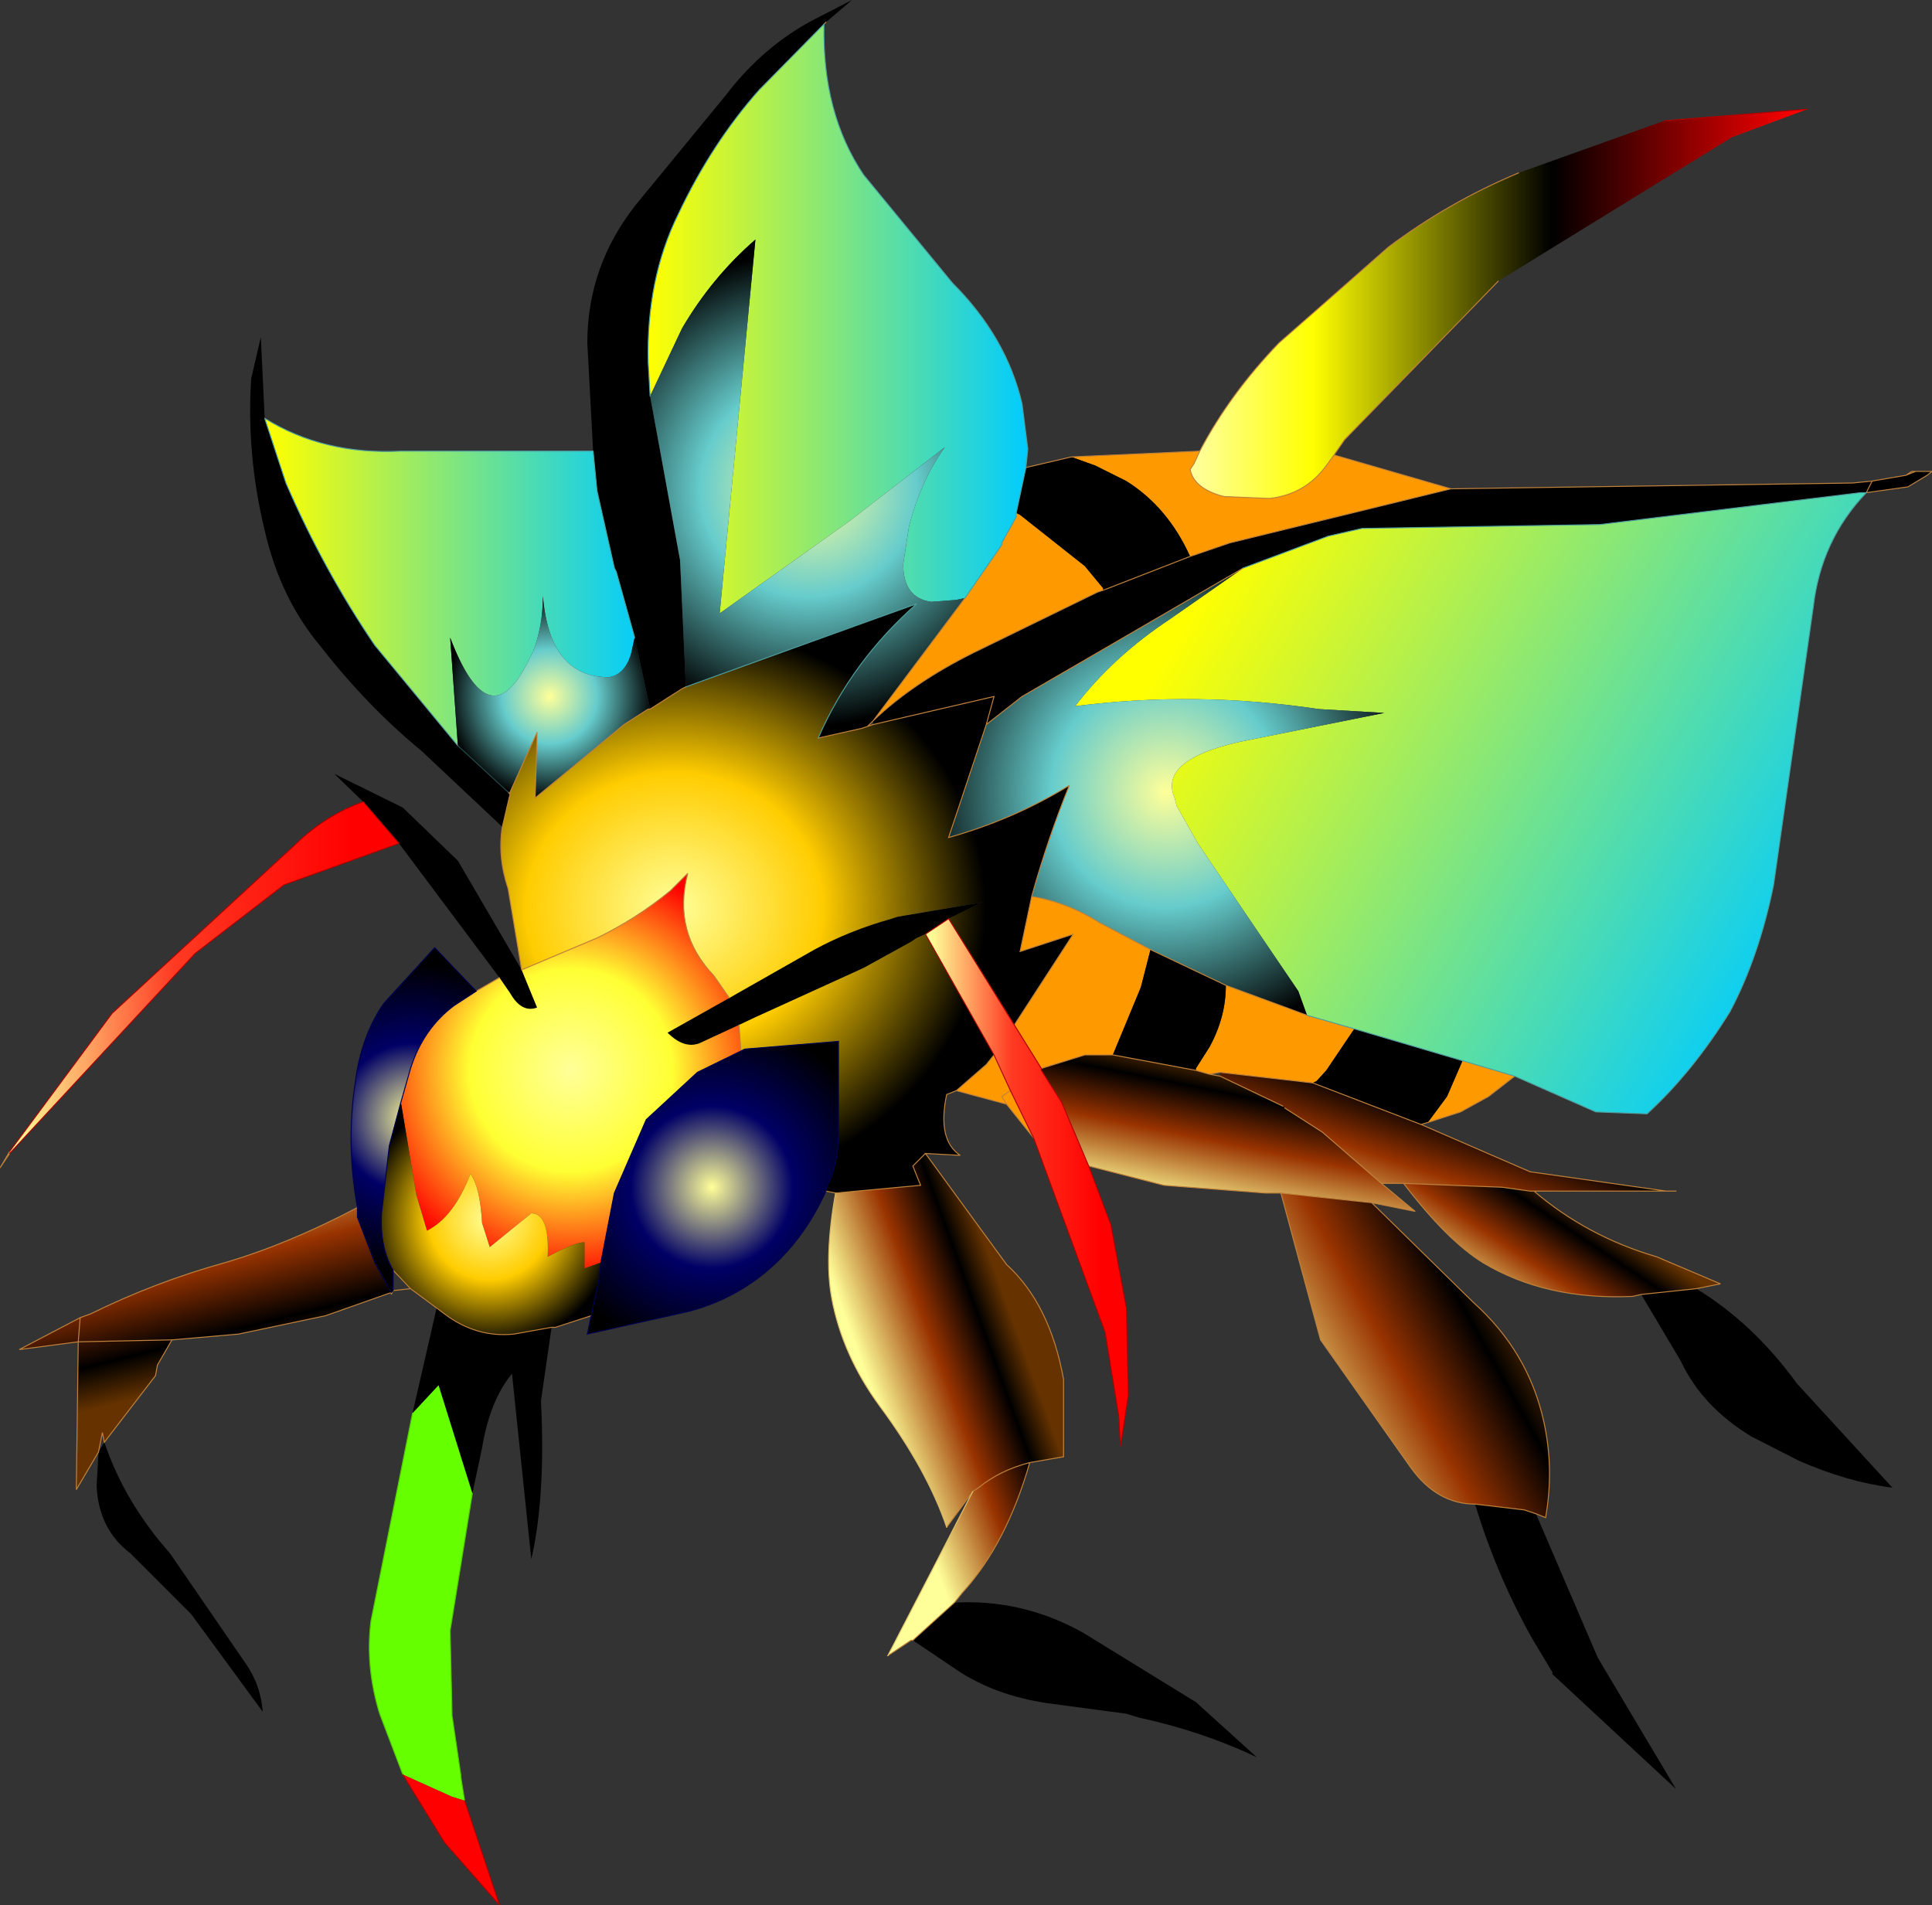 <svg xmlns="http://www.w3.org/2000/svg" viewBox="0 0 100.0 98.6" width="100.0" height="98.6"><rect x="0" y="0" width="100.0" height="98.6" fill="#333333" stroke="none"/><defs><linearGradient gradientUnits="userSpaceOnUse" x1="-819.2" x2="819.2" gradientTransform="matrix(.019 0 0 .012 77.55 15.7)" id="a"><stop offset="0" stop-color="#ff9"/><stop offset=".192" stop-color="#ff0"/><stop offset=".588"/><stop offset="1" stop-color="#f00"/></linearGradient><linearGradient gradientUnits="userSpaceOnUse" x1="-819.2" x2="819.2" gradientTransform="matrix(.019 .012 -.01 .017 77.05 41.7)" id="b"><stop offset="0" stop-color="#ff0"/><stop offset="1" stop-color="#0cf"/></linearGradient><linearGradient gradientUnits="userSpaceOnUse" x1="-819.2" x2="819.2" gradientTransform="matrix(.012 0 0 .023 43.4 19.7)" id="c"><stop offset="0" stop-color="#ff0"/><stop offset="1" stop-color="#0cf"/></linearGradient><radialGradient gradientUnits="userSpaceOnUse" r="819.2" cx="0" cy="0" spreadMethod="pad" gradientTransform="matrix(.017 0 0 .017 60.35 41)" id="d"><stop offset="0" stop-color="#ff9"/><stop offset=".427" stop-color="#6cc"/><stop offset=".937"/></radialGradient><radialGradient gradientUnits="userSpaceOnUse" r="819.2" cx="0" cy="0" spreadMethod="pad" gradientTransform="matrix(.022 0 0 .02 34.9 47)" id="e"><stop offset="0" stop-color="#ff9"/><stop offset=".427" stop-color="#fc0"/><stop offset=".894"/></radialGradient><linearGradient gradientUnits="userSpaceOnUse" x1="-819.2" x2="819.2" gradientTransform="matrix(.001 -.005 .005 .001 63.55 58.6)" id="f"><stop offset="0" stop-color="#ff9"/><stop offset=".431" stop-color="#930"/><stop offset=".737"/><stop offset=".922" stop-color="#630"/></linearGradient><linearGradient gradientUnits="userSpaceOnUse" x1="-819.2" x2="819.2" gradientTransform="matrix(.006 0 0 .017 53.1 61.25)" id="g"><stop offset="0" stop-color="#ff9"/><stop offset=".427" stop-color="#FF3922"/><stop offset=".894" stop-color="#f00"/></linearGradient><linearGradient gradientUnits="userSpaceOnUse" x1="-819.2" x2="819.2" gradientTransform="matrix(.001 -.006 .003 .001 74.8 60.25)" id="h"><stop offset="0" stop-color="#ff9"/><stop offset=".431" stop-color="#930"/><stop offset=".737"/><stop offset=".922" stop-color="#630"/></linearGradient><linearGradient gradientUnits="userSpaceOnUse" x1="-819.2" x2="819.2" gradientTransform="matrix(.003 -.004 .003 .002 79.7 64.95)" id="i"><stop offset="0" stop-color="#ff9"/><stop offset=".431" stop-color="#930"/><stop offset=".737"/><stop offset=".922" stop-color="#630"/></linearGradient><linearGradient gradientUnits="userSpaceOnUse" x1="-819.2" x2="819.2" gradientTransform="matrix(.008 -.004 .005 .009 73.15 70.15)" id="j"><stop offset="0" stop-color="#ff9"/><stop offset=".431" stop-color="#930"/><stop offset=".737"/><stop offset=".922" stop-color="#630"/></linearGradient><linearGradient gradientUnits="userSpaceOnUse" x1="-819.2" x2="819.2" gradientTransform="matrix(.005 -.002 .004 .011 48.9 69.45)" id="k"><stop offset="0" stop-color="#ff9"/><stop offset=".431" stop-color="#930"/><stop offset=".737"/><stop offset=".922" stop-color="#630"/></linearGradient><linearGradient gradientUnits="userSpaceOnUse" x1="-819.2" x2="819.2" gradientTransform="matrix(.012 0 0 .011 10.5 50.5)" id="l"><stop offset="0" stop-color="#ff9"/><stop offset=".427" stop-color="#FF3922"/><stop offset=".894" stop-color="#f00"/></linearGradient><radialGradient gradientUnits="userSpaceOnUse" r="819.2" cx="0" cy="0" spreadMethod="pad" gradientTransform="matrix(.016 0 0 .016 41.85 25.3)" id="m"><stop offset="0" stop-color="#ff9"/><stop offset=".427" stop-color="#6cc"/><stop offset=".937"/></radialGradient><linearGradient gradientUnits="userSpaceOnUse" x1="-819.2" x2="819.2" gradientTransform="matrix(.012 0 0 .012 23.6 31.45)" id="n"><stop offset="0" stop-color="#ff0"/><stop offset="1" stop-color="#0cf"/></linearGradient><radialGradient gradientUnits="userSpaceOnUse" r="819.2" cx="0" cy="0" spreadMethod="pad" gradientTransform="matrix(.007 0 0 .007 28.45 36.05)" id="o"><stop offset="0" stop-color="#ff9"/><stop offset=".427" stop-color="#6cc"/><stop offset=".937"/></radialGradient><radialGradient gradientUnits="userSpaceOnUse" r="819.2" cx="0" cy="0" spreadMethod="pad" gradientTransform="matrix(.011 0 0 .011 21.35 57.85)" id="p"><stop offset="0" stop-color="#ff9"/><stop offset=".427" stop-color="#006"/><stop offset=".894"/></radialGradient><radialGradient gradientUnits="userSpaceOnUse" r="819.2" cx="0" cy="0" spreadMethod="pad" gradientTransform="matrix(.015 0 0 .015 29.55 55.4)" id="q"><stop offset="0" stop-color="#ff9"/><stop offset=".427" stop-color="#ff3"/><stop offset=".894" stop-color="#f00"/></radialGradient><radialGradient gradientUnits="userSpaceOnUse" r="819.2" cx="0" cy="0" spreadMethod="pad" gradientTransform="matrix(.009 0 0 .009 25.35 63.1)" id="r"><stop offset="0" stop-color="#ff9"/><stop offset=".427" stop-color="#fc0"/><stop offset=".894"/></radialGradient><radialGradient gradientUnits="userSpaceOnUse" r="819.2" cx="0" cy="0" spreadMethod="pad" gradientTransform="matrix(.012 0 0 .012 36.85 61.45)" id="s"><stop offset="0" stop-color="#ff9"/><stop offset=".427" stop-color="#006"/><stop offset=".894"/></radialGradient><linearGradient gradientUnits="userSpaceOnUse" x1="-819.2" x2="819.2" gradientTransform="matrix(.002 .007 -.004 .001 12.15 65.95)" id="t"><stop offset="0" stop-color="#ff9"/><stop offset=".431" stop-color="#930"/><stop offset=".737"/><stop offset=".922" stop-color="#630"/></linearGradient></defs><path fill="#f90" d="M62.1 23.35l-.3.65-.2.3q.2 1 1.75 1.4l2.35.1q1.85-.2 2.95-1.7l.4-.55 6.05 1.75-11.45 2.8-2.05.7q-1.15-2.55-3.3-3.9l-1.6-.8-1.25-.45 6.65-.3M78.4 55.7l-1.35 1.05-1.45.8-1.7.55 1-1.35.8-1.85 2.7.8M57.1 30.55l-.3.1-6.45 3.15q-3.1 1.55-5.15 3.5l4.75-6.35 1.9-2.75v-.1l.75-1.35v-.2l.2.1 3.35 2.65.95 1.15v.1m10.55 22l2.45.7-1.45 2.15-.5.55-.2.1-4.8-.55-.55.1-.7-.2v-.1l.7-1.1q.85-1.55.85-3.2l4.2 1.55M53.5 58.9l-1.4-1.75-2.6-.7 1.55-1.35.4-.5.85 1.85 1.2 2.45m-.1-12.5q1.85.3 3.5 1.35l2.65 1.4-.5 1.95-1.45 3.5h-1.45l-2.25.7-1.4-2.25 3.05-4.7-2.75.9.6-2.85m-1.3 10.75l-.25-.4.45-.3-.45.3.25.4"/><path d="M98.65 24.6l.5-.2h.85l-.25.2-1 .6-2.15.3h-.3l-13.5 1.65-12.3.2-1.75.4-4.4 1.65-11.45 6.65-1.85 1.45.4-1.45-6.25 1.45v-.2q2.05-1.95 5.15-3.5l6.45-3.15.3-.1 4.5-1.75-4.5 1.75v-.1l-.95-1.15-3.35-2.65-.2-.1.5-2.35 2.35-.55 1.25.45 1.6.8q2.15 1.35 3.3 3.9l2.05-.7 11.45-2.8 20.8-.3 1-.1 1.75-.3m-2.05.9l.3-.6-.3.6M73.9 58.1l-.35.1-5.6-2.15.2-.1.5-.55 1.45-2.15 5.6 1.65-.8 1.85-1 1.35m13.9 8.6q2.95 1.8 5.2 4.9l4.95 5.4q-2.35-.3-4.85-1.4l-2.45-1.25Q88.1 72.8 87 70.45L84.95 67l2.85-.3m-8.3 11.65l3.2 7.45 4.05 6.8-6.4-5.95v-.1L79.3 84.8q-1.85-3.3-2.95-6.95l2.55.3.6.2m-30.1 4.6q3.5-.2 6.65 1.55l5.85 3.6 3.15 2.85q-2.85-1.35-6.1-2.05l-.65-.2-3.75-.5q-2.8-.35-4.85-1.65l-2.45-1.65 2.15-1.95M28.55 68.7L28 72.5q.25 4.95-.5 8.2l-1-9.6q-1.15 1.4-1.55 3.85l-.5 2.35-1.75-5.6-1.35 1.45 1.25-5.45.4.3q1.65 1.25 3.6 1.05l1.95-.35M5.4 74.65q1.05 3.1 3.4 5.75l3.95 5.75q.75 1.1.85 2.45l-3.7-5.05-3.15-3.15Q5.1 79.15 5 76.9l.1-1.75.3-.5M25.85 50.6l-5.2-6.95-1.85-2.15-1.5-1.45 3.55 1.75 2.85 2.75L27 50.2l.8 1.95q-.8.3-1.4-.75l-.55-.8m.15-7.8l-4.2-3.95q-2.8-2.3-5.25-5.45-2.05-2.45-2.85-5.95-.95-3.9-.7-7.85l.5-2.15.2 4.2L14.8 25q1.95 4.5 4.6 8.4l4.3 5.2 2.6 2.4.1.1-.4 1.7m4.7-19.45l-.3-5.6q0-4 2.55-7.2l4.6-5.6q2.05-2.7 4.9-4.1L44.1 0l-1.35 1.15-.1.1-3.35 3.4q-2.45 2.75-4.2 6.45-1.65 3.35-1.55 7.65l.1 1.75L35.2 29l.3 6.55-.2.1-1.65 1.05-.8-3.7-.95-3.4-.1-.2-.9-4-.2-2.05m17.2 25l-.45.2-.3.2-2.45 1.35-5.6 2.55-.85.4-2.05.95q-.8.3-1.65-.55l3.2-1.8 4.4-2.5q1.85-1 4-1.6l.3-.1 4.4-.75-1.75.85-1.2.8m11.65.8l3.9 1.85q0 1.65-.85 3.2l-.7 1.1v.1l-4.3-.8 1.45-3.5.5-1.95"/><path fill="#6f0" d="M24.45 77.3l-1.15 7.1.1 4.4.45 3.05v.1l.2 1.25-.65-.2-2.55-1.15-1.2-3.15q-.75-2.45-.45-4.8l2.15-10.75 1.35-1.45 1.75 5.6"/><path fill="#f00" d="M24.05 93.2l1.8 5.4L23 95.35l-2.15-3.5L23.4 93l.65.2"/><path fill="url(#a)" d="M86.15 6.25l7.4-.6-3.9 1.45-12.1 7.45-7.95 8.2-.55.8-.4.55q-1.1 1.5-2.95 1.7l-2.35-.1q-1.55-.4-1.75-1.4l.2-.3.3-.65q1.55-2.95 4.1-5.6l5.65-4.95Q75 10.45 78.6 8.95l7.55-2.7"/><path fill="url(#b)" d="M64.35 29.4l4.4-1.65 1.75-.4 12.3-.2 13.5-1.65h.3q-2.35 2.45-2.75 5.95L91.8 45.8q-.75 3.7-2.25 6.55-1.95 3.15-4.3 5.3l-2.65-.1-4.2-1.85-2.7-.8-5.6-1.65-2.45-.7-.45-1.25-5.2-7.65-1.1-1.95-.1-.4q-.85-1.95 3.35-2.9l7.5-1.5-3.4-.2q-6.35-.95-12.6-.15 1.95-2.55 4.9-4.5l3.8-2.65"/><path fill="url(#c)" d="M42.65 1.25q-.1 4.6 2.05 7.8l4.6 5.6q2.8 2.8 3.6 6.25l.3 2.35-.1.95-.5 2.35v.2l-.75 1.35v.1l-1.9 2.75-.45.1-1.3.1q-1.45-.2-1.45-1.95l.3-1.95q.6-2.35 1.85-4.1l-4.9 3.8-6.75 4.8L39.1 12.4q-2.25 1.95-3.8 4.6l-1.65 3.5-.1-1.75q-.1-4.3 1.55-7.65 1.75-3.7 4.2-6.45l3.35-3.4"/><path fill="url(#d)" d="M51.05 37.5l1.85-1.45 11.45-6.65-3.8 2.65q-2.95 1.95-4.9 4.5 6.25-.8 12.6.15l3.4.2-7.5 1.5q-4.2.95-3.35 2.9l.1.4 1.1 1.95 5.2 7.65.45 1.25-4.2-1.55-3.9-1.85-2.65-1.4q-1.65-1.05-3.5-1.35.85-3.05 1.95-5.75-2.85 1.75-6.25 2.7l1.95-5.85"/><path fill="url(#e)" d="M51.05 37.5l-1.95 5.85q3.4-.95 6.25-2.7-1.1 2.7-1.95 5.75l-.6 2.85 2.75-.9-3.05 4.7-3.4-5.5 1.75-.85-4.4.75-.3.1q-2.15.6-4 1.6l-4.4 2.5-.8-1.15q-2.15-2.25-1.35-5.3l-.9.9q-1.75 1.45-3.8 2.45L27 50.2l-.7-4.2q-.55-1.65-.3-3.2l.4-1.7V41l1.4-3.1-.1 3.4 4.6-3.8 1.25-.8h.1l1.65-1.05.2-.1 11.95-4.3q-3.35 2.95-5.1 6.95l2.25-.5.3-.1.3-.1 6.25-1.45-.4 1.45M49.5 56.45l-.5.2q-.5 2.35.7 3.15l-1.8-.1-.65.65.4 1-4.4.4-.5-.1v-.1q.65-1.3.65-2.85v-4.8l-4.85.4-.2.1-.1-1.35.85-.4 5.6-2.55 2.45-1.35.3-.2.45-.2 3.55 6.25-.4.5-1.55 1.35"/><path fill="url(#f)" d="M71.5 61.25l1.75 1.45-2.25-.45-4.7-.5h-.8l-5.25-.4-3.9-1-1.4-3.3-1.05-1.65v-.1l2.25-.7h1.45l4.3.8.7.2.55.1 3.25 1.55.1.1 1.95 1.25 3.05 2.65"/><path fill="url(#g)" d="M56.35 60.35l1.15 3.05.8 4.3.1 4.5-.4 2.65-.1-1.6-.7-4.3-3.7-10.05-1.2-2.45-.85-1.85-3.55-6.25 1.2-.8 3.4 5.5 1.4 2.25v.1l1.05 1.65 1.4 3.3"/><path fill="url(#h)" d="M73.55 58.2l5.65 2.45 7.05 1H79.2l-1.45-.2-5.1-.2H71.5l-3.05-2.65-1.95-1.25-.1-.1-3.25-1.55v-.2l4.8.55 5.6 2.15"/><path fill="url(#i)" d="M87.8 66.7l-2.85.3-.45.1q-4.5.2-7.75-1.75-1.85-1.15-4.1-4.1l5.1.2 1.45.2h.2q2.75 2.35 6.35 3.4l3.3 1.4-1.25.25"/><path fill="url(#j)" d="M71 62.25l5.25 5.15q2.85 2.55 3.65 6.15.55 2.45.1 5l-.5-.2-.6-.2-2.55-.3q-1.95 0-3.3-1.85l-4.7-6.65-2.05-7.6 4.7.5"/><path fill="url(#k)" d="M47.9 59.7l4.2 5.75q2.25 2.05 2.95 5.95v4l-1.75.3q-1.2 4.2-3.5 6.75l-.4.5-2.15 1.95h-.1l-1.2.8 4.4-8.5L49 79.05q-1-2.95-3.45-6.25-1.95-2.65-2.5-5.6-.4-2.15.2-5.45l4.4-.4-.4-1 .65-.65m5.4 16q-1.55.4-2.65 1.3l-.3.2.3-.2q1.1-.9 2.65-1.3"/><path fill="url(#l)" d="M20.65 43.65L14.7 45.8l-4.6 3.55L.5 59.7v-.1l5.3-7.15 9.55-8.8q1.5-1.45 3.45-2.15l1.85 2.15"/><path fill="url(#m)" d="M33.65 20.5L35.3 17q1.55-2.65 3.8-4.6l-1.85 19.35 6.75-4.8 4.9-3.8q-1.25 1.75-1.85 4.1l-.3 1.95q0 1.75 1.45 1.95l1.3-.1.45-.1-4.75 6.35-.3.3-.3.1-2.25.5q1.75-4 5.1-6.95l-11.95 4.3-.3-6.55-1.55-8.5"/><path fill="url(#n)" d="M13.7 21.65q3.05 1.9 7.05 1.7h9.95l.2 2.05.9 4 .1.2.95 3.4-.2.9q-.35 1.05-1.15 1.15-3.05 0-3.4-4.2 0 1.55-.5 2.85l-.2.4q-2.05 4.3-4.1-1.1l.4 5.6-4.3-5.2q-2.65-3.9-4.6-8.4l-1.1-3.35"/><path fill="url(#o)" d="M33.65 36.7h-.1l-1.25.8-4.6 3.8.1-3.4-1.4 3.1h-.1l-2.6-2.4-.4-5.6q2.05 5.4 4.1 1.1l.2-.4q.5-1.3.5-2.85.35 4.2 3.4 4.2.8-.1 1.15-1.15l.2-.9.8 3.7"/><path fill="url(#p)" d="M18.5 62.5q-.6-3.3-.1-6.55.3-2.3 1.45-4l2.65-2.9 2.15 2.25-1.15.75q-1.6 1.2-2.25 3.25l-.5 1.75-.6 2.25-.4 3.5q-.1 1.75.6 2.95v1.05l-.1.1-.85-1.55-.9-2.35v-.5"/><path fill="url(#q)" d="M24.65 51.3l1.2-.7.55.8q.6 1.05 1.4.75L27 50.2l3.9-1.65q2.05-1 3.8-2.45l.9-.9q-.8 3.05 1.35 5.3l.8 1.15-3.2 1.8q.85.85 1.65.55l2.05-.95.1 1.35-2.25 1.1-2.65 2.45-1.65 3.8-.7 3.6-.85.3V64.3q-.5 0-1.9.75.1-2.25-.85-2.25l-2.15 1.75-.4-1.25q-.1-1.85-.6-2.55Q23.5 63 22.1 63.7l-.55-1.85-.8-4.8.5-1.75q.65-2.05 2.25-3.25l1.15-.75"/><path fill="url(#r)" d="M30.6 68.1l-1.85.6h-.2l-1.95.35q-1.95.2-3.6-1.05l-.4-.3-1.35-1-.9-.95q-.7-1.2-.6-2.95l.4-3.5.6-2.25.8 4.8.55 1.85q1.4-.7 2.25-2.95.5.7.6 2.55l.4 1.25 2.15-1.75q.95 0 .85 2.25 1.4-.75 1.9-.75v1.35l.85-.3-.1.9-.4 1.85"/><path fill="url(#s)" d="M30.6 68.1l.4-1.85.1-.9.7-3.6 1.65-3.8 2.65-2.45 2.25-1.1.2-.1 4.85-.4v4.8q0 1.55-.65 2.85v.1q-1.2 2.65-3.25 4.3-1.95 1.55-4.4 2.05l-4.7 1.05.2-.95"/><path fill="url(#t)" d="M20.25 66.9l-3.4 1.2-4.5.95-3.45.3-.75 1.3-.1.55-2.65 3.45-.1-.5-.2 1-1.15 1.95.1-7.65-3.05.4 3.15-1.65.55-.2q3.35-1.65 6.95-2.65 3.25-.95 6.85-2.85v.5l.9 2.35.85 1.55M8.9 69.35l-4.85.1.1-1.25-.1 1.25 4.85-.1"/><path fill="none" stroke="#C0823B" stroke-width=".05" stroke-linecap="round" stroke-miterlimit="3" d="M98.65 24.6l.5-.2h-.2l-.3.2-1.75.3-.3.6 2.15-.3 1-.6.25-.2h-.85M78.6 8.95q-3.6 1.5-6.75 3.85l-5.65 4.95q-2.55 2.65-4.1 5.6l-.3.65-.2.3q.2 1 1.75 1.4l2.35.1q1.85-.2 2.95-1.7l.4-.55.55-.8 7.95-8.2m.85 41.15l-1.35 1.05-1.45.8-1.7.55-.35.1 5.65 2.45 7.05 1h.5M96.9 24.9l-1 .1-20.8.3-11.45 2.8-2.05.7-4.5 1.75-.3.1-6.45 3.15q-3.1 1.55-5.15 3.5l-.3.3.3-.1 6.25-1.45-.4 1.45 1.85-1.45 11.45-6.65M87.8 66.7l-2.85.3-.45.1q-4.5.2-7.75-1.75-1.85-1.15-4.1-4.1H71.5l1.75 1.45-2.25-.45 5.25 5.15q2.85 2.55 3.65 6.15.55 2.45.1 5l-.5-.2-.6-.2-2.55-.3q-1.95 0-3.3-1.85l-4.7-6.65-2.05-7.6h-.8l-5.25-.4-3.9-1M53.5 58.9l-1.4-1.75-2.6-.7-.5.2q-.5 2.35.7 3.15l-1.8-.1 4.2 5.75q2.25 2.05 2.95 5.95v4l-1.75.3q-1.2 4.2-3.5 6.75l-.4.5m-2.15 1.95h-.1l-1.2.8m4.4-8.5L49 79.05m-5.75-17.3l-.5-.1M30.6 68.1l-1.85.6h-.2m-5.95-1l-1.35-1-.9.1-.1.2v-.1l-3.4 1.2-4.5.95-3.45.3-.75 1.3-.1.55-2.65 3.45-.1-.5-.2 1-1.15 1.95.1-7.65-3.05.4 3.15-1.65.55-.2q3.35-1.65 6.95-2.65 3.25-.95 6.85-2.85m6.15-11.2l1.2-.7M.5 59.7l-.5.75.5-.85M27 50.2l-.7-4.2q-.55-1.65-.3-3.2M42.75 1.15l-.1.1M53.1 24.2l2.35-.55 6.65-.3M87.8 66.7l1.25-.25-3.3-1.4q-3.6-1.05-6.35-3.4h-.2l-1.45-.2-5.1-.2m-22.7-30.3L45.2 37.3m-.3.3l-.3.1-2.25.5m-6.85-2.65l-.2.1-1.65 1.05h-.1l-1.25.8-4.6 3.8.1-3.4-1.4 3.1v.1l-.4 1.7m12.25 10.25l.1 1.35m15.05-8q1.85.3 3.5 1.35l2.65 1.4 3.9 1.85 4.2 1.55M53.4 46.4q.85-3.05 1.95-5.75-2.85 1.75-6.25 2.7l1.95-5.85m1.45 15.55l3.05-4.7-2.75.9.6-2.85m21.7-21.1l-6.05-1.75M26.3 41l.1.1m.6 9.1l3.9-1.65q2.05-1 3.8-2.45l.9-.9q-.8 3.05 1.35 5.3l.8 1.15m-17.4 14.1l.9.95m1.35 1l.4.3q1.65 1.25 3.6 1.05l1.95-.35m-24.4-.5l-.1 1.25 4.85-.1M63.15 55.5l-.55.1.55.1m0-.2l4.8.55 5.6 2.15M62.6 55.6l-.7-.2-4.3-.8h-1.45l-2.25.7m12.5 1.95l-3.25-1.55m8.35 5.55l-3.05-2.65-1.95-1.25m-.2 4.4l4.7.5m-21.5-5.8l1.55-1.35.4-.5m.85 1.85l-.45.3.25.4m-8.85 4.6l4.4-.4-.4-1 .65-.65m2.45 17.5l.3-.2q1.1-.9 2.65-1.3m-6.05 9.2l2.15-1.95m30-21.3h6.85"/><path fill="none" stroke="#4F9E9E" stroke-width=".05" stroke-linecap="round" stroke-miterlimit="3" d="M64.35 29.4l4.4-1.65 1.75-.4 12.3-.2 13.5-1.65h.3q-2.35 2.45-2.75 5.95L91.8 45.8q-.75 3.7-2.25 6.55-1.95 3.15-4.3 5.3l-2.65-.1-4.2-1.85m-10.75-3.15l2.45.7 5.6 1.65 2.7.8M13.7 21.65q3.05 1.9 7.05 1.7h9.95m11.95-22.1q-.1 4.6 2.05 7.8l4.6 5.6q2.8 2.8 3.6 6.25l.3 2.35-.1.95m-3.15 6.75l1.9-2.75v-.1l.75-1.35v-.2l.5-2.35M42.65 1.25l-3.35 3.4q-2.45 2.75-4.2 6.45-1.65 3.35-1.55 7.65l.1 1.75M13.7 21.65L14.8 25q1.95 4.5 4.6 8.4l4.3 5.2m9.15-5.6l-.95-3.4-.1-.2-.9-4-.2-2.05"/><path fill="none" stroke="#4FC600" stroke-width=".05" stroke-linecap="round" stroke-miterlimit="3" d="M24.45 77.3l-1.15 7.1.1 4.4.45 3.05v.1l.2 1.25m-3.2-1.35l-1.2-3.15q-.75-2.45-.45-4.8l2.15-10.75"/><path fill="none" stroke="#B00000" stroke-width=".05" stroke-linecap="round" stroke-miterlimit="3" d="M93.55 5.65l-7.4.6m-29.8 54.1l1.15 3.05.8 4.3.1 4.5-.4 2.65-.1-1.6-.7-4.3-3.7-10.05-1.2-2.45M24.05 93.2l1.8 5.4L23 95.35l-2.15-3.5m-.2-48.2L14.7 45.8l-4.6 3.55L.5 59.7m0-.1l5.3-7.15 9.55-8.8q1.5-1.45 3.45-2.15m29.1 6.85l1.2-.8 3.4 5.5 1.4 2.25v.1l1.05 1.65 1.4 3.3m-35.7-16.7L18.8 41.5m32.65 13.1l-3.55-6.25m3.55 6.25l.85 1.85"/><path fill="none" stroke="#DBB864" stroke-width=".05" stroke-linecap="round" stroke-miterlimit="3" d="M49 79.05q-1-2.95-3.45-6.25-1.95-2.65-2.5-5.6-.4-2.15.2-5.45"/><path fill="none" stroke="#E0C16B" stroke-width=".05" stroke-linecap="round" stroke-miterlimit="3" d="M45.95 85.7l4.4-8.5"/><path fill="none" stroke="#244949" stroke-width=".05" stroke-linecap="round" stroke-miterlimit="3" d="M26.3 41l-2.6-2.4"/><path fill="none" stroke="#4E9C9C" stroke-width=".05" stroke-linecap="round" stroke-miterlimit="3" d="M42.35 38.2q1.75-4 5.1-6.95l-11.95 4.3"/><path fill="none" stroke="#000050" stroke-width=".05" stroke-linecap="round" stroke-miterlimit="3" d="M42.75 61.65q-1.2 2.65-3.25 4.3-1.95 1.55-4.4 2.05l-4.7 1.05.2-.95m-12.1-5.6q-.6-3.3-.1-6.55.3-2.3 1.45-4l2.65-2.9 2.15 2.25-1.15.75q-1.6 1.2-2.25 3.25l-.5 1.75m17.6-2.65l.2-.1 4.85-.4v4.8q0 1.55-.65 2.85v.1m-11.65 3.7l.7-3.6 1.65-3.8 2.65-2.45 2.25-1.1M31.1 65.35l-.1.9-.4 1.85m-10.35-1.2l.1-.1v-1.05q-.7-1.2-.6-2.95l.4-3.5.6-2.25m-.5 9.85l-.85-1.55-.9-2.35v-.5"/></svg>